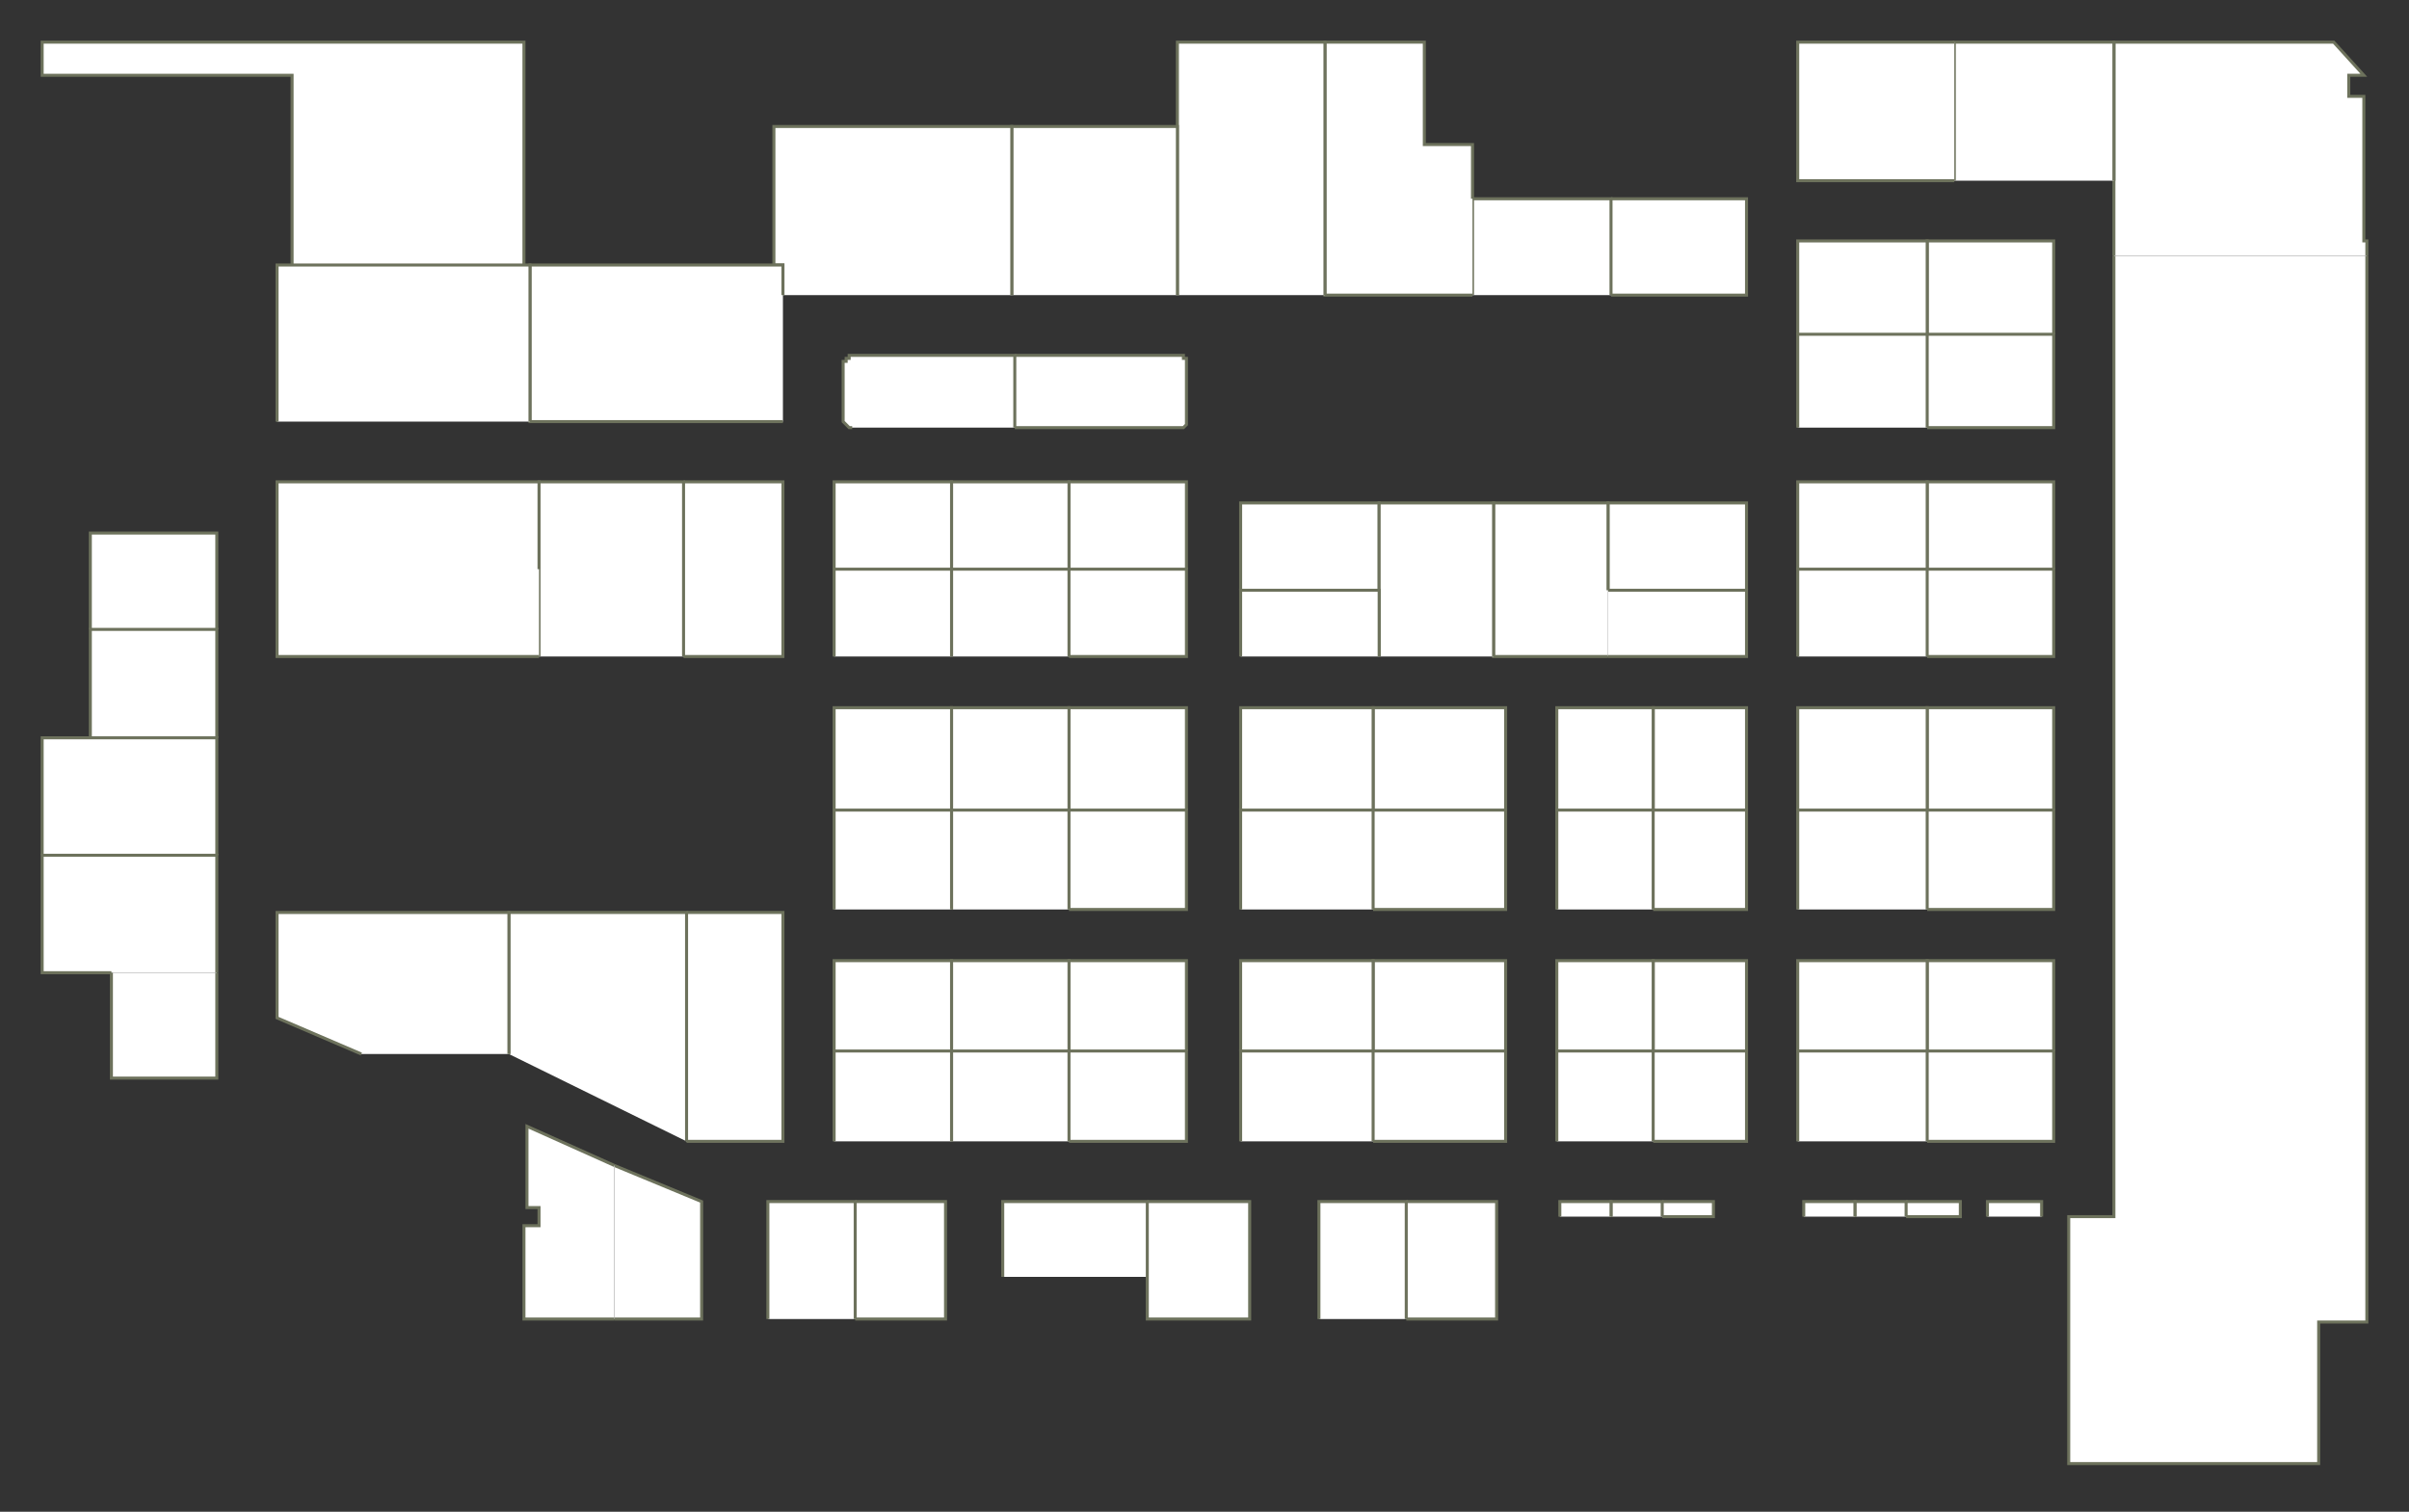 <?xml version="1.0" encoding="utf-8" ?>
<svg baseProfile="full" height="502" version="1.1" width="800" xmlns="http://www.w3.org/2000/svg" xmlns:ev="http://www.w3.org/2001/xml-events" xmlns:xlink="http://www.w3.org/1999/xlink"><rect width="100%" height="100%" fill="#333333" stroke="none"/><defs /><g id="2A01" stroke="red"><polyline fill="#FFFFFF" points="702,85 702,60 702,14 775,14 785,25 780,25 780,32 785,32 785,80 786,80 786,85" stroke="#6d725c" /></g><g id="2A02" stroke="red"><polyline fill="#FFFFFF" points="640,111 640,80 682,80 682,111" stroke="#6d725c" /></g><g id="2A03" stroke="red"><polyline fill="#FFFFFF" points="649,60 649,60 649,14 702,14 702,60" stroke="#6d725c" /></g><g id="2A04" stroke="red"><polyline fill="#FFFFFF" points="597,111 597,80 640,80 640,111" stroke="#6d725c" /></g><g id="2A05" stroke="red"><polyline fill="#FFFFFF" points="649,60 597,60 597,14 649,14 649,14" stroke="#6d725c" /></g><g id="2A06" stroke="red"><polyline fill="#FFFFFF" points="535,66 580,66 580,98 535,98" stroke="#6d725c" /></g><g id="2A08" stroke="red"><polyline fill="#FFFFFF" points="489,98 489,66 535,66 535,98" stroke="#6d725c" /></g><g id="2A09" stroke="red"><polyline fill="#FFFFFF" points="489,98 440,98 440,14 473,14 473,48 489,48 489,66" stroke="#6d725c" /></g><g id="2A11" stroke="red"><polyline fill="#FFFFFF" points="391,98 391,42 391,14 440,14 440,98" stroke="#6d725c" /></g><g id="2A13" stroke="red"><polyline fill="#FFFFFF" points="336,98 336,42 391,42 391,98" stroke="#6d725c" /></g><g id="2A15" stroke="red"><polyline fill="#FFFFFF" points="260,98 260,88 257,88 257,42 336,42 336,98" stroke="#6d725c" /></g><g id="2A17" stroke="red"><polyline fill="#FFFFFF" points="97,88 97,25 14,25 14,14 174,14 174,88" stroke="#6d725c" /></g><g id="2B01" stroke="red"><polyline fill="#FFFFFF" points="640,111 682,111 682,142 640,142" stroke="#6d725c" /></g><g id="2B02" stroke="red"><polyline fill="#FFFFFF" points="640,189 640,160 682,160 682,189" stroke="#6d725c" /></g><g id="2B03" stroke="red"><polyline fill="#FFFFFF" points="597,142 597,111 640,111 640,142" stroke="#6d725c" /></g><g id="2B04" stroke="red"><polyline fill="#FFFFFF" points="597,189 597,160 640,160 640,189" stroke="#6d725c" /></g><g id="2B06" stroke="red"><polyline fill="#FFFFFF" points="534,196 534,167 580,167 580,196" stroke="#6d725c" /></g><g id="2B08" stroke="red"><polyline fill="#FFFFFF" points="412,196 412,167 458,167 458,196" stroke="#6d725c" /></g><g id="2B09" stroke="red"><polyline fill="#FFFFFF" points="337,118 391,118 392,118 392,118 393,118 393,119 394,119 394,119 394,120 394,120 394,121 394,121 394,139 394,140 394,140 394,141 394,141 394,141 393,142 393,142 392,142 392,142 391,142 337,142" stroke="#6d725c" /></g><g id="2B10" stroke="red"><polyline fill="#FFFFFF" points="355,189 355,160 394,160 394,189" stroke="#6d725c" /></g><g id="2B12" stroke="red"><polyline fill="#FFFFFF" points="316,189 316,160 355,160 355,189" stroke="#6d725c" /></g><g id="2B13" stroke="red"><polyline fill="#FFFFFF" points="283,142 283,142 282,142 282,142 282,142 281,141 281,141 281,141 280,140 280,140 280,139 280,121 280,121 280,120 281,120 281,119 281,119 282,119 282,118 282,118 283,118 283,118 337,118 337,142" stroke="#6d725c" /></g><g id="2B14" stroke="red"><polyline fill="#FFFFFF" points="277,189 277,160 316,160 316,189" stroke="#6d725c" /></g><g id="2B15" stroke="red"><polyline fill="#FFFFFF" points="260,140 176,140 176,88 257,88 260,88 260,98" stroke="#6d725c" /></g><g id="2B17" stroke="red"><polyline fill="#FFFFFF" points="92,140 92,88 97,88 174,88 176,88 176,140" stroke="#6d725c" /></g><g id="2B24" stroke="red"><polyline fill="#FFFFFF" points="30,209 30,177 72,177 72,209" stroke="#6d725c" /></g><g id="2C01" stroke="red"><polyline fill="#FFFFFF" points="640,189 682,189 682,218 640,218" stroke="#6d725c" /></g><g id="2C02" stroke="red"><polyline fill="#FFFFFF" points="640,269 640,235 682,235 682,269" stroke="#6d725c" /></g><g id="2C03" stroke="red"><polyline fill="#FFFFFF" points="597,218 597,189 640,189 640,218" stroke="#6d725c" /></g><g id="2C04" stroke="red"><polyline fill="#FFFFFF" points="597,269 597,235 640,235 640,269" stroke="#6d725c" /></g><g id="2C05" stroke="red"><polyline fill="#FFFFFF" points="534,196 580,196 580,218 534,218" stroke="#6d725c" /></g><g id="2C06" stroke="red"><polyline fill="#FFFFFF" points="549,269 549,235 580,235 580,269" stroke="#6d725c" /></g><g id="2C07" stroke="red"><polyline fill="#FFFFFF" points="534,218 496,218 496,167 534,167 534,196" stroke="#6d725c" /></g><g id="2C08" stroke="red"><polyline fill="#FFFFFF" points="517,269 517,235 549,235 549,269" stroke="#6d725c" /></g><g id="2C09" stroke="red"><polyline fill="#FFFFFF" points="458,218 458,196 458,167 496,167 496,218" stroke="#6d725c" /></g><g id="2C10" stroke="red"><polyline fill="#FFFFFF" points="456,269 456,235 500,235 500,269" stroke="#6d725c" /></g><g id="2C11" stroke="red"><polyline fill="#FFFFFF" points="412,218 412,196 458,196 458,218" stroke="#6d725c" /></g><g id="2C12" stroke="red"><polyline fill="#FFFFFF" points="412,269 412,235 456,235 456,269" stroke="#6d725c" /></g><g id="2C13" stroke="red"><polyline fill="#FFFFFF" points="355,189 394,189 394,218 355,218" stroke="#6d725c" /></g><g id="2C14" stroke="red"><polyline fill="#FFFFFF" points="355,269 355,235 394,235 394,269" stroke="#6d725c" /></g><g id="2C15" stroke="red"><polyline fill="#FFFFFF" points="316,218 316,189 355,189 355,218" stroke="#6d725c" /></g><g id="2C16" stroke="red"><polyline fill="#FFFFFF" points="316,269 316,235 355,235 355,269" stroke="#6d725c" /></g><g id="2C17" stroke="red"><polyline fill="#FFFFFF" points="277,218 277,189 316,189 316,218" stroke="#6d725c" /></g><g id="2C18" stroke="red"><polyline fill="#FFFFFF" points="277,269 277,235 316,235 316,269" stroke="#6d725c" /></g><g id="2C19" stroke="red"><polyline fill="#FFFFFF" points="227,160 260,160 260,218 227,218" stroke="#6d725c" /></g><g id="2C21" stroke="red"><polyline fill="#FFFFFF" points="179,218 179,189 179,160 227,160 227,218" stroke="#6d725c" /></g><g id="2C25" stroke="red"><polyline fill="#FFFFFF" points="179,218 92,218 92,160 179,160 179,189" stroke="#6d725c" /></g><g id="2C27" stroke="red"><polyline fill="#FFFFFF" points="30,245 30,209 72,209 72,245" stroke="#6d725c" /></g><g id="2C28" stroke="red"><polyline fill="#FFFFFF" points="14,284 14,245 30,245 72,245 72,284" stroke="#6d725c" /></g><g id="2D01" stroke="red"><polyline fill="#FFFFFF" points="640,269 682,269 682,302 640,302" stroke="#6d725c" /></g><g id="2D02" stroke="red"><polyline fill="#FFFFFF" points="640,349 640,319 682,319 682,349" stroke="#6d725c" /></g><g id="2D03" stroke="red"><polyline fill="#FFFFFF" points="597,302 597,269 640,269 640,302" stroke="#6d725c" /></g><g id="2D04" stroke="red"><polyline fill="#FFFFFF" points="597,349 597,319 640,319 640,349" stroke="#6d725c" /></g><g id="2D05" stroke="red"><polyline fill="#FFFFFF" points="549,269 580,269 580,302 549,302" stroke="#6d725c" /></g><g id="2D06" stroke="red"><polyline fill="#FFFFFF" points="549,349 549,319 580,319 580,349" stroke="#6d725c" /></g><g id="2D07" stroke="red"><polyline fill="#FFFFFF" points="517,302 517,269 549,269 549,302" stroke="#6d725c" /></g><g id="2D08" stroke="red"><polyline fill="#FFFFFF" points="517,349 517,319 549,319 549,349" stroke="#6d725c" /></g><g id="2D09" stroke="red"><polyline fill="#FFFFFF" points="456,269 500,269 500,302 456,302" stroke="#6d725c" /></g><g id="2D10" stroke="red"><polyline fill="#FFFFFF" points="456,349 456,319 500,319 500,349" stroke="#6d725c" /></g><g id="2D11" stroke="red"><polyline fill="#FFFFFF" points="412,302 412,269 456,269 456,302" stroke="#6d725c" /></g><g id="2D12" stroke="red"><polyline fill="#FFFFFF" points="412,349 412,319 456,319 456,349" stroke="#6d725c" /></g><g id="2D13" stroke="red"><polyline fill="#FFFFFF" points="355,269 394,269 394,302 355,302" stroke="#6d725c" /></g><g id="2D14" stroke="red"><polyline fill="#FFFFFF" points="355,349 355,319 394,319 394,349" stroke="#6d725c" /></g><g id="2D15" stroke="red"><polyline fill="#FFFFFF" points="316,302 316,269 355,269 355,302" stroke="#6d725c" /></g><g id="2D16" stroke="red"><polyline fill="#FFFFFF" points="316,349 316,319 355,319 355,349" stroke="#6d725c" /></g><g id="2D17" stroke="red"><polyline fill="#FFFFFF" points="277,302 277,269 316,269 316,302" stroke="#6d725c" /></g><g id="2D18" stroke="red"><polyline fill="#FFFFFF" points="277,349 277,319 316,319 316,349" stroke="#6d725c" /></g><g id="2D21" stroke="red"><polyline fill="#FFFFFF" points="37,323 14,323 14,284 72,284 72,323" stroke="#6d725c" /></g><g id="2D22" stroke="red"><polyline fill="#FFFFFF" points="72,323 72,358 37,358 37,323" stroke="#6d725c" /></g><g id="2D23" stroke="red"><polyline fill="#FFFFFF" points="228,303 260,303 260,319 260,379 228,379" stroke="#6d725c" /></g><g id="2E03" stroke="red"><polyline fill="#FFFFFF" points="640,349 682,349 682,379 640,379" stroke="#6d725c" /></g><g id="2E05" stroke="red"><polyline fill="#FFFFFF" points="597,379 597,349 640,349 640,379" stroke="#6d725c" /></g><g id="2E07" stroke="red"><polyline fill="#FFFFFF" points="549,349 580,349 580,379 549,379" stroke="#6d725c" /></g><g id="2E09" stroke="red"><polyline fill="#FFFFFF" points="517,379 517,349 549,349 549,379" stroke="#6d725c" /></g><g id="2E11" stroke="red"><polyline fill="#FFFFFF" points="456,349 500,349 500,379 456,379" stroke="#6d725c" /></g><g id="2E12" stroke="red"><polyline fill="#FFFFFF" points="467,399 497,399 497,438 467,438" stroke="#6d725c" /></g><g id="2E13" stroke="red"><polyline fill="#FFFFFF" points="412,379 412,349 456,349 456,379" stroke="#6d725c" /></g><g id="2E14" stroke="red"><polyline fill="#FFFFFF" points="438,438 438,399 467,399 467,438" stroke="#6d725c" /></g><g id="2E15" stroke="red"><polyline fill="#FFFFFF" points="355,349 394,349 394,379 355,379" stroke="#6d725c" /></g><g id="2E16" stroke="red"><polyline fill="#FFFFFF" points="381,399 415,399 415,438 381,438 381,424" stroke="#6d725c" /></g><g id="2E17" stroke="red"><polyline fill="#FFFFFF" points="316,379 316,349 355,349 355,379" stroke="#6d725c" /></g><g id="2E18" stroke="red"><polyline fill="#FFFFFF" points="333,424 333,399 381,399 381,424" stroke="#6d725c" /></g><g id="2E19" stroke="red"><polyline fill="#FFFFFF" points="277,379 277,349 316,349 316,379" stroke="#6d725c" /></g><g id="2E20" stroke="red"><polyline fill="#FFFFFF" points="284,399 314,399 314,438 284,438" stroke="#6d725c" /></g><g id="2E21" stroke="red"><polyline fill="#FFFFFF" points="169,350 169,319 169,303 228,303 228,379" stroke="#6d725c" /></g><g id="2E22" stroke="red"><polyline fill="#FFFFFF" points="255,438 255,399 284,399 284,438" stroke="#6d725c" /></g><g id="2E23" stroke="red"><polyline fill="#FFFFFF" points="120,350 92,338 92,303 169,303 169,319 169,350" stroke="#6d725c" /></g><g id="2E24" stroke="red"><polyline fill="#FFFFFF" points="204,387 233,399 233,438 204,438" stroke="#6d725c" /></g><g id="2E26" stroke="red"><polyline fill="#FFFFFF" points="204,438 174,438 174,407 179,407 179,401 175,401 175,374 204,387" stroke="#6d725c" /></g><g id="2S09" stroke="red"><polyline fill="#FFFFFF" points="660,404 660,399 678,399 678,404" stroke="#6d725c" /></g><g id="2S10" stroke="red"><polyline fill="#FFFFFF" points="633,399 651,399 651,404 633,404" stroke="#6d725c" /></g><g id="2S11" stroke="red"><polyline fill="#FFFFFF" points="616,404 616,399 633,399 633,404" stroke="#6d725c" /></g><g id="2S12" stroke="red"><polyline fill="#FFFFFF" points="599,404 599,399 616,399 616,404" stroke="#6d725c" /></g><g id="2S13" stroke="red"><polyline fill="#FFFFFF" points="552,399 569,399 569,404 552,404" stroke="#6d725c" /></g><g id="2S14" stroke="red"><polyline fill="#FFFFFF" points="535,404 535,399 552,399 552,404" stroke="#6d725c" /></g><g id="2S15" stroke="red"><polyline fill="#FFFFFF" points="518,404 518,399 535,399 535,404" stroke="#6d725c" /></g><g id="2Y01" stroke="red"><polyline fill="#FFFFFF" points="786,85 786,439 770,439 770,486 687,486 687,404 702,404 702,85" stroke="#6d725c" /></g></svg>